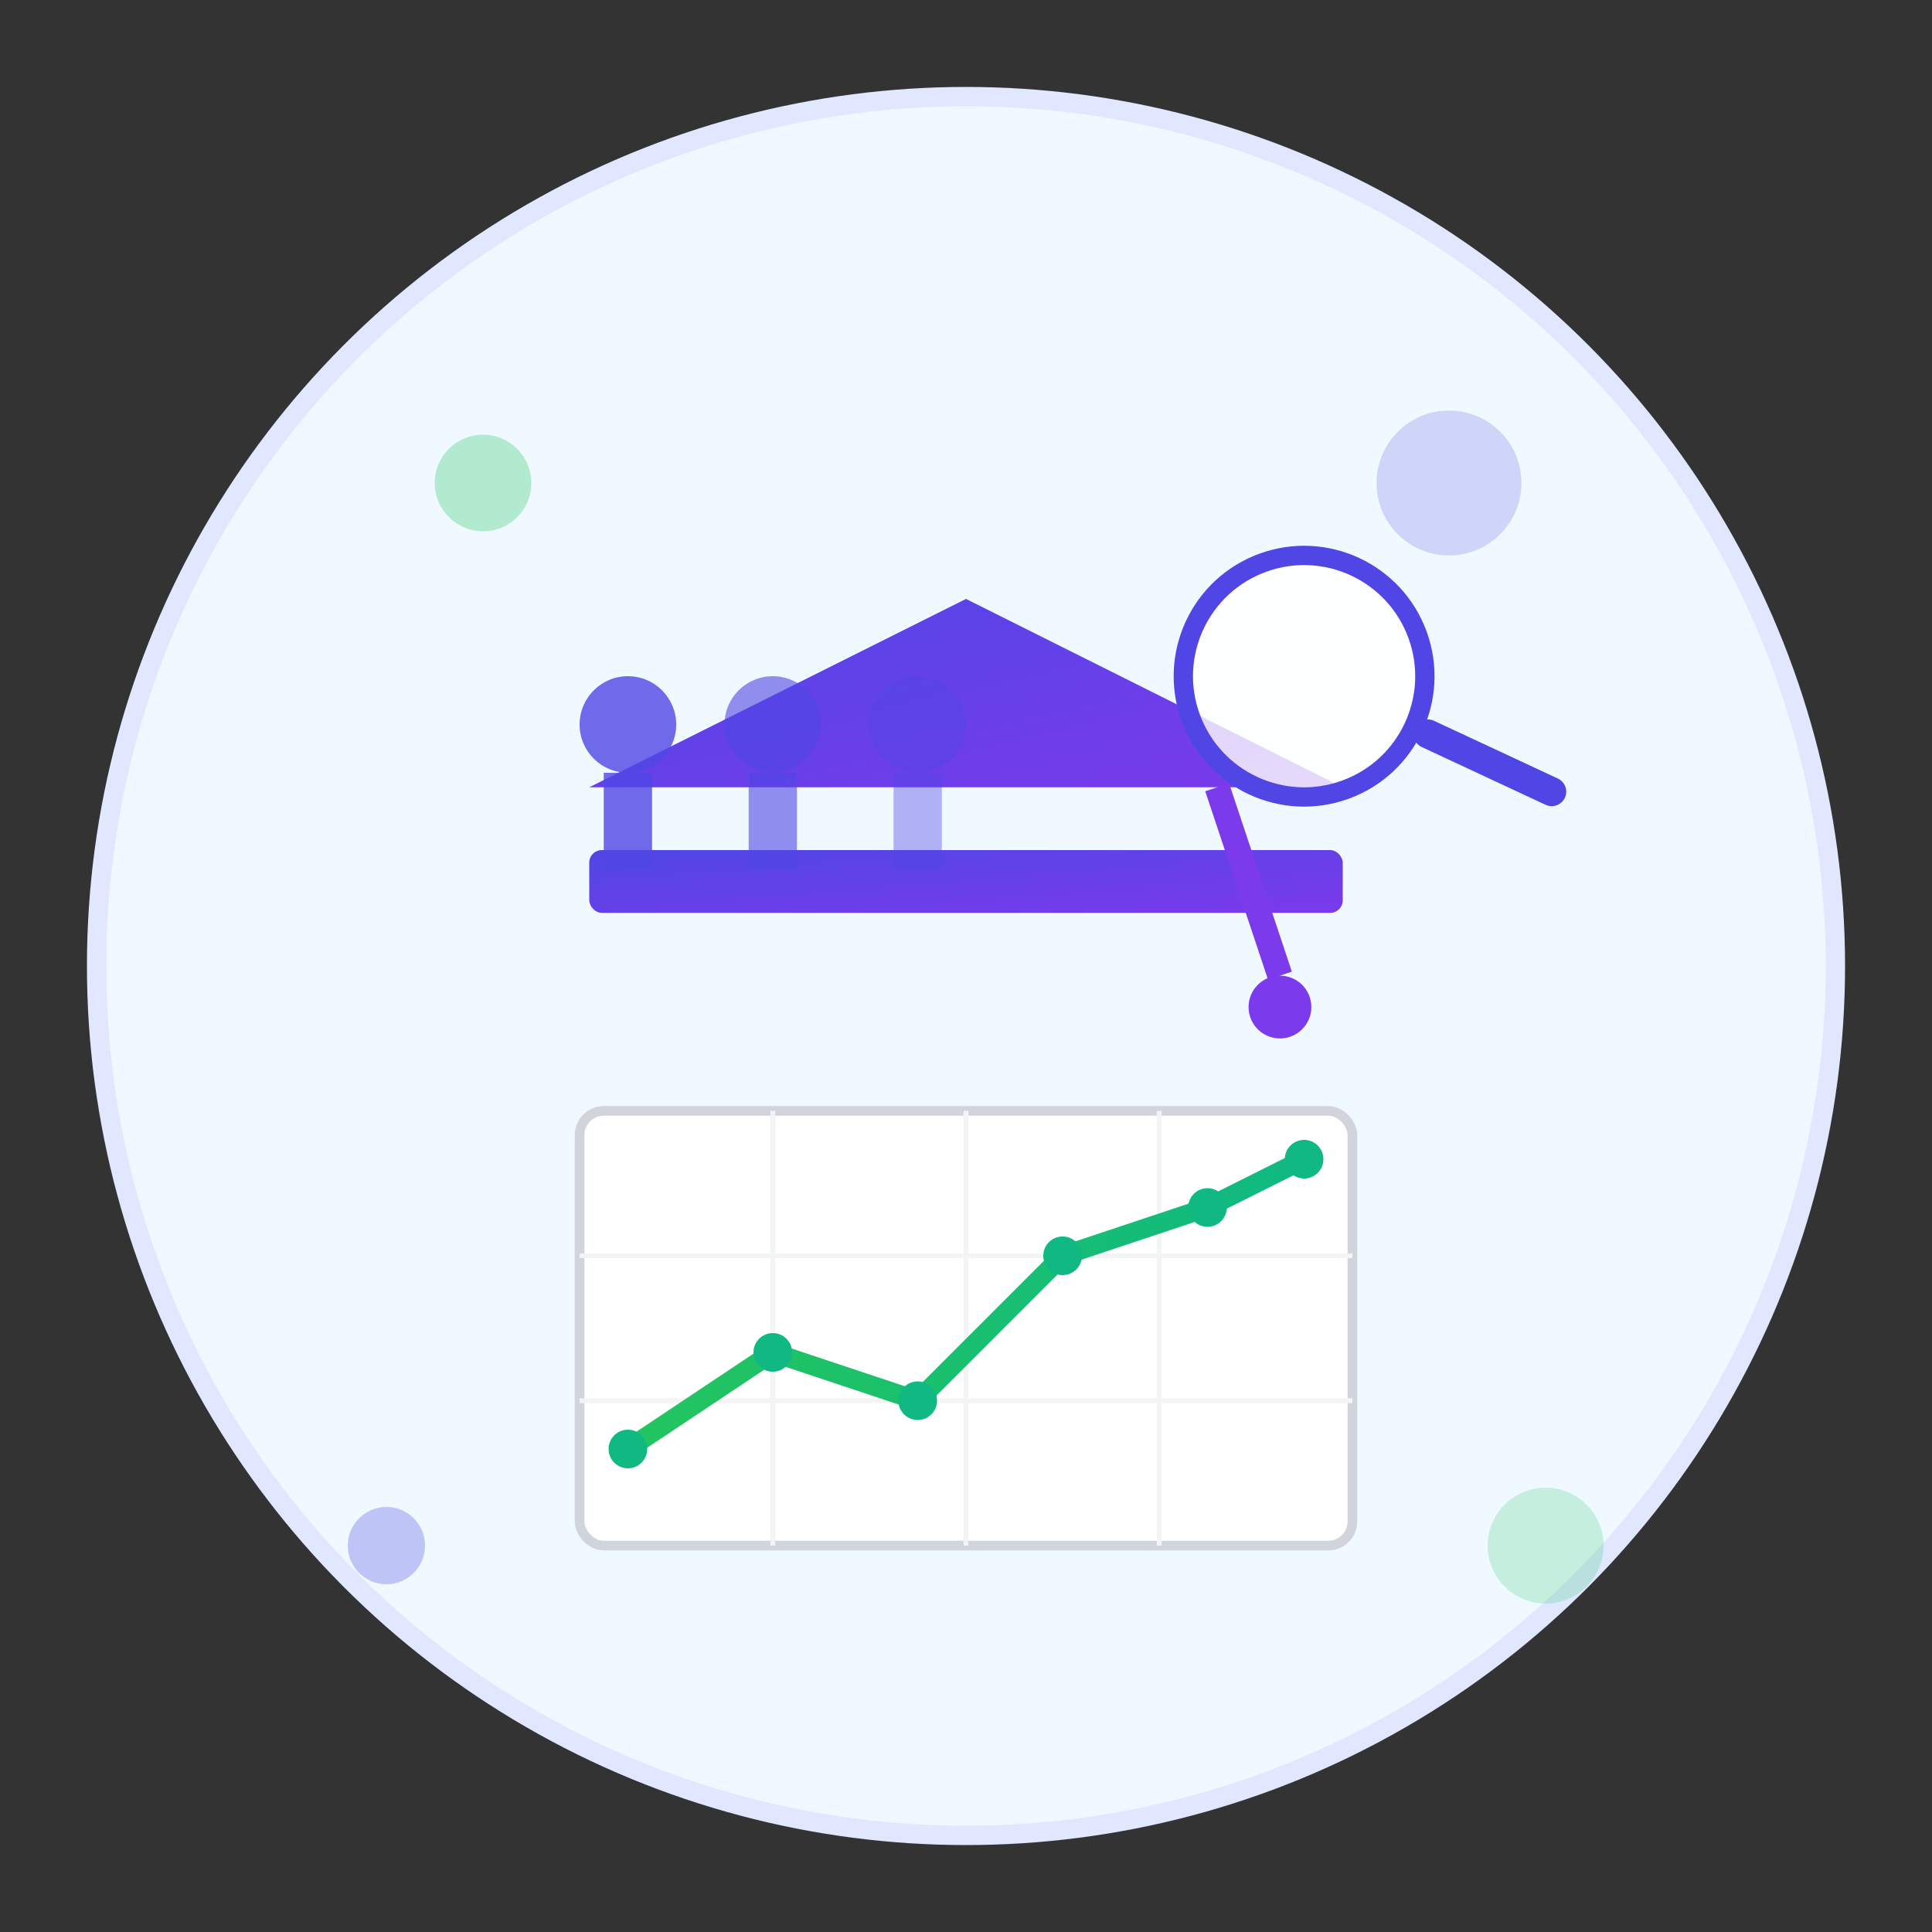 <svg xmlns="http://www.w3.org/2000/svg" viewBox="0 0 400 400">
    <rect x="0" y="0" width="400" height="400" fill="#333333" stroke="none"/>
    <!-- Background Circle -->
    <circle cx="200" cy="200" r="180" fill="#f0f9ff" stroke="#e0e7ff" stroke-width="4" />

    <!-- Color Palette -->
    <defs>
        <linearGradient id="primaryGradient" x1="0%" y1="0%" x2="100%" y2="100%">
            <stop offset="0%" stop-color="#4f46e5" />
            <stop offset="100%" stop-color="#7c3aed" />
        </linearGradient>
        <linearGradient id="accentGradient" x1="0%" y1="0%" x2="100%" y2="0%">
            <stop offset="0%" stop-color="#22c55e" />
            <stop offset="100%" stop-color="#10b981" />
        </linearGradient>
    </defs>

    <!-- Graduation Cap Symbol -->
    <g transform="translate(200, 150) scale(1.3)">
        <!-- Cap Base -->
        <rect x="-60" y="20" width="120" height="10" rx="2" fill="url(#primaryGradient)" />

        <!-- Cap Top -->
        <path d="M0,-20 L-60,10 L60,10 Z" fill="url(#primaryGradient)" />

        <!-- Tassel -->
        <path d="M40,10 Q45,25 50,40" stroke="#7c3aed" stroke-width="4" fill="none" />
        <circle cx="50" cy="45" r="5" fill="#7c3aed" />
    </g>

    <!-- Growth/Performance Chart -->
    <g transform="translate(120, 230)">
        <!-- Chart Frame -->
        <rect
            x="0"
            y="0"
            width="160"
            height="90"
            rx="5"
            fill="white"
            stroke="#d1d5db"
            stroke-width="2"
        />

        <!-- Chart Grid -->
        <line x1="0" y1="30" x2="160" y2="30" stroke="#f3f4f6" stroke-width="1" />
        <line x1="0" y1="60" x2="160" y2="60" stroke="#f3f4f6" stroke-width="1" />
        <line x1="40" y1="0" x2="40" y2="90" stroke="#f3f4f6" stroke-width="1" />
        <line x1="80" y1="0" x2="80" y2="90" stroke="#f3f4f6" stroke-width="1" />
        <line x1="120" y1="0" x2="120" y2="90" stroke="#f3f4f6" stroke-width="1" />

        <!-- Performance Line -->
        <path
            d="M10,70 L40,50 L70,60 L100,30 L130,20 L150,10"
            stroke="url(#accentGradient)"
            stroke-width="4"
            fill="none"
            stroke-linecap="round"
            stroke-linejoin="round"
        />

        <!-- Data Points -->
        <circle cx="10" cy="70" r="4" fill="#10b981" />
        <circle cx="40" cy="50" r="4" fill="#10b981" />
        <circle cx="70" cy="60" r="4" fill="#10b981" />
        <circle cx="100" cy="30" r="4" fill="#10b981" />
        <circle cx="130" cy="20" r="4" fill="#10b981" />
        <circle cx="150" cy="10" r="4" fill="#10b981" />
    </g>

    <!-- Magnifying Glass (Analysis) -->
    <g transform="translate(270, 140) rotate(-20)">
        <circle
            cx="0"
            cy="0"
            r="25"
            fill="white"
            stroke="#4f46e5"
            stroke-width="4"
            fill-opacity="0.8"
        />
        <line
            x1="20"
            y1="20"
            x2="40"
            y2="40"
            stroke="#4f46e5"
            stroke-width="6"
            stroke-linecap="round"
        />
    </g>

    <!-- Students Silhouettes -->
    <g transform="translate(130, 150)">
        <circle cx="0" cy="0" r="10" fill="#4f46e5" opacity="0.8" />
        <path d="M-5,10 L-5,30 L5,30 L5,10" fill="#4f46e5" opacity="0.8" />
    </g>

    <g transform="translate(160, 150)">
        <circle cx="0" cy="0" r="10" fill="#4f46e5" opacity="0.6" />
        <path d="M-5,10 L-5,30 L5,30 L5,10" fill="#4f46e5" opacity="0.6" />
    </g>

    <g transform="translate(190, 150)">
        <circle cx="0" cy="0" r="10" fill="#4f46e5" opacity="0.4" />
        <path d="M-5,10 L-5,30 L5,30 L5,10" fill="#4f46e5" opacity="0.4" />
    </g>

    <!-- Decorative Elements -->
    <circle cx="100" cy="100" r="10" fill="#22c55e" opacity="0.3" />
    <circle cx="300" cy="100" r="15" fill="#4f46e5" opacity="0.2" />
    <circle cx="320" cy="320" r="12" fill="#22c55e" opacity="0.2" />
    <circle cx="80" cy="320" r="8" fill="#4f46e5" opacity="0.3" />
</svg>
